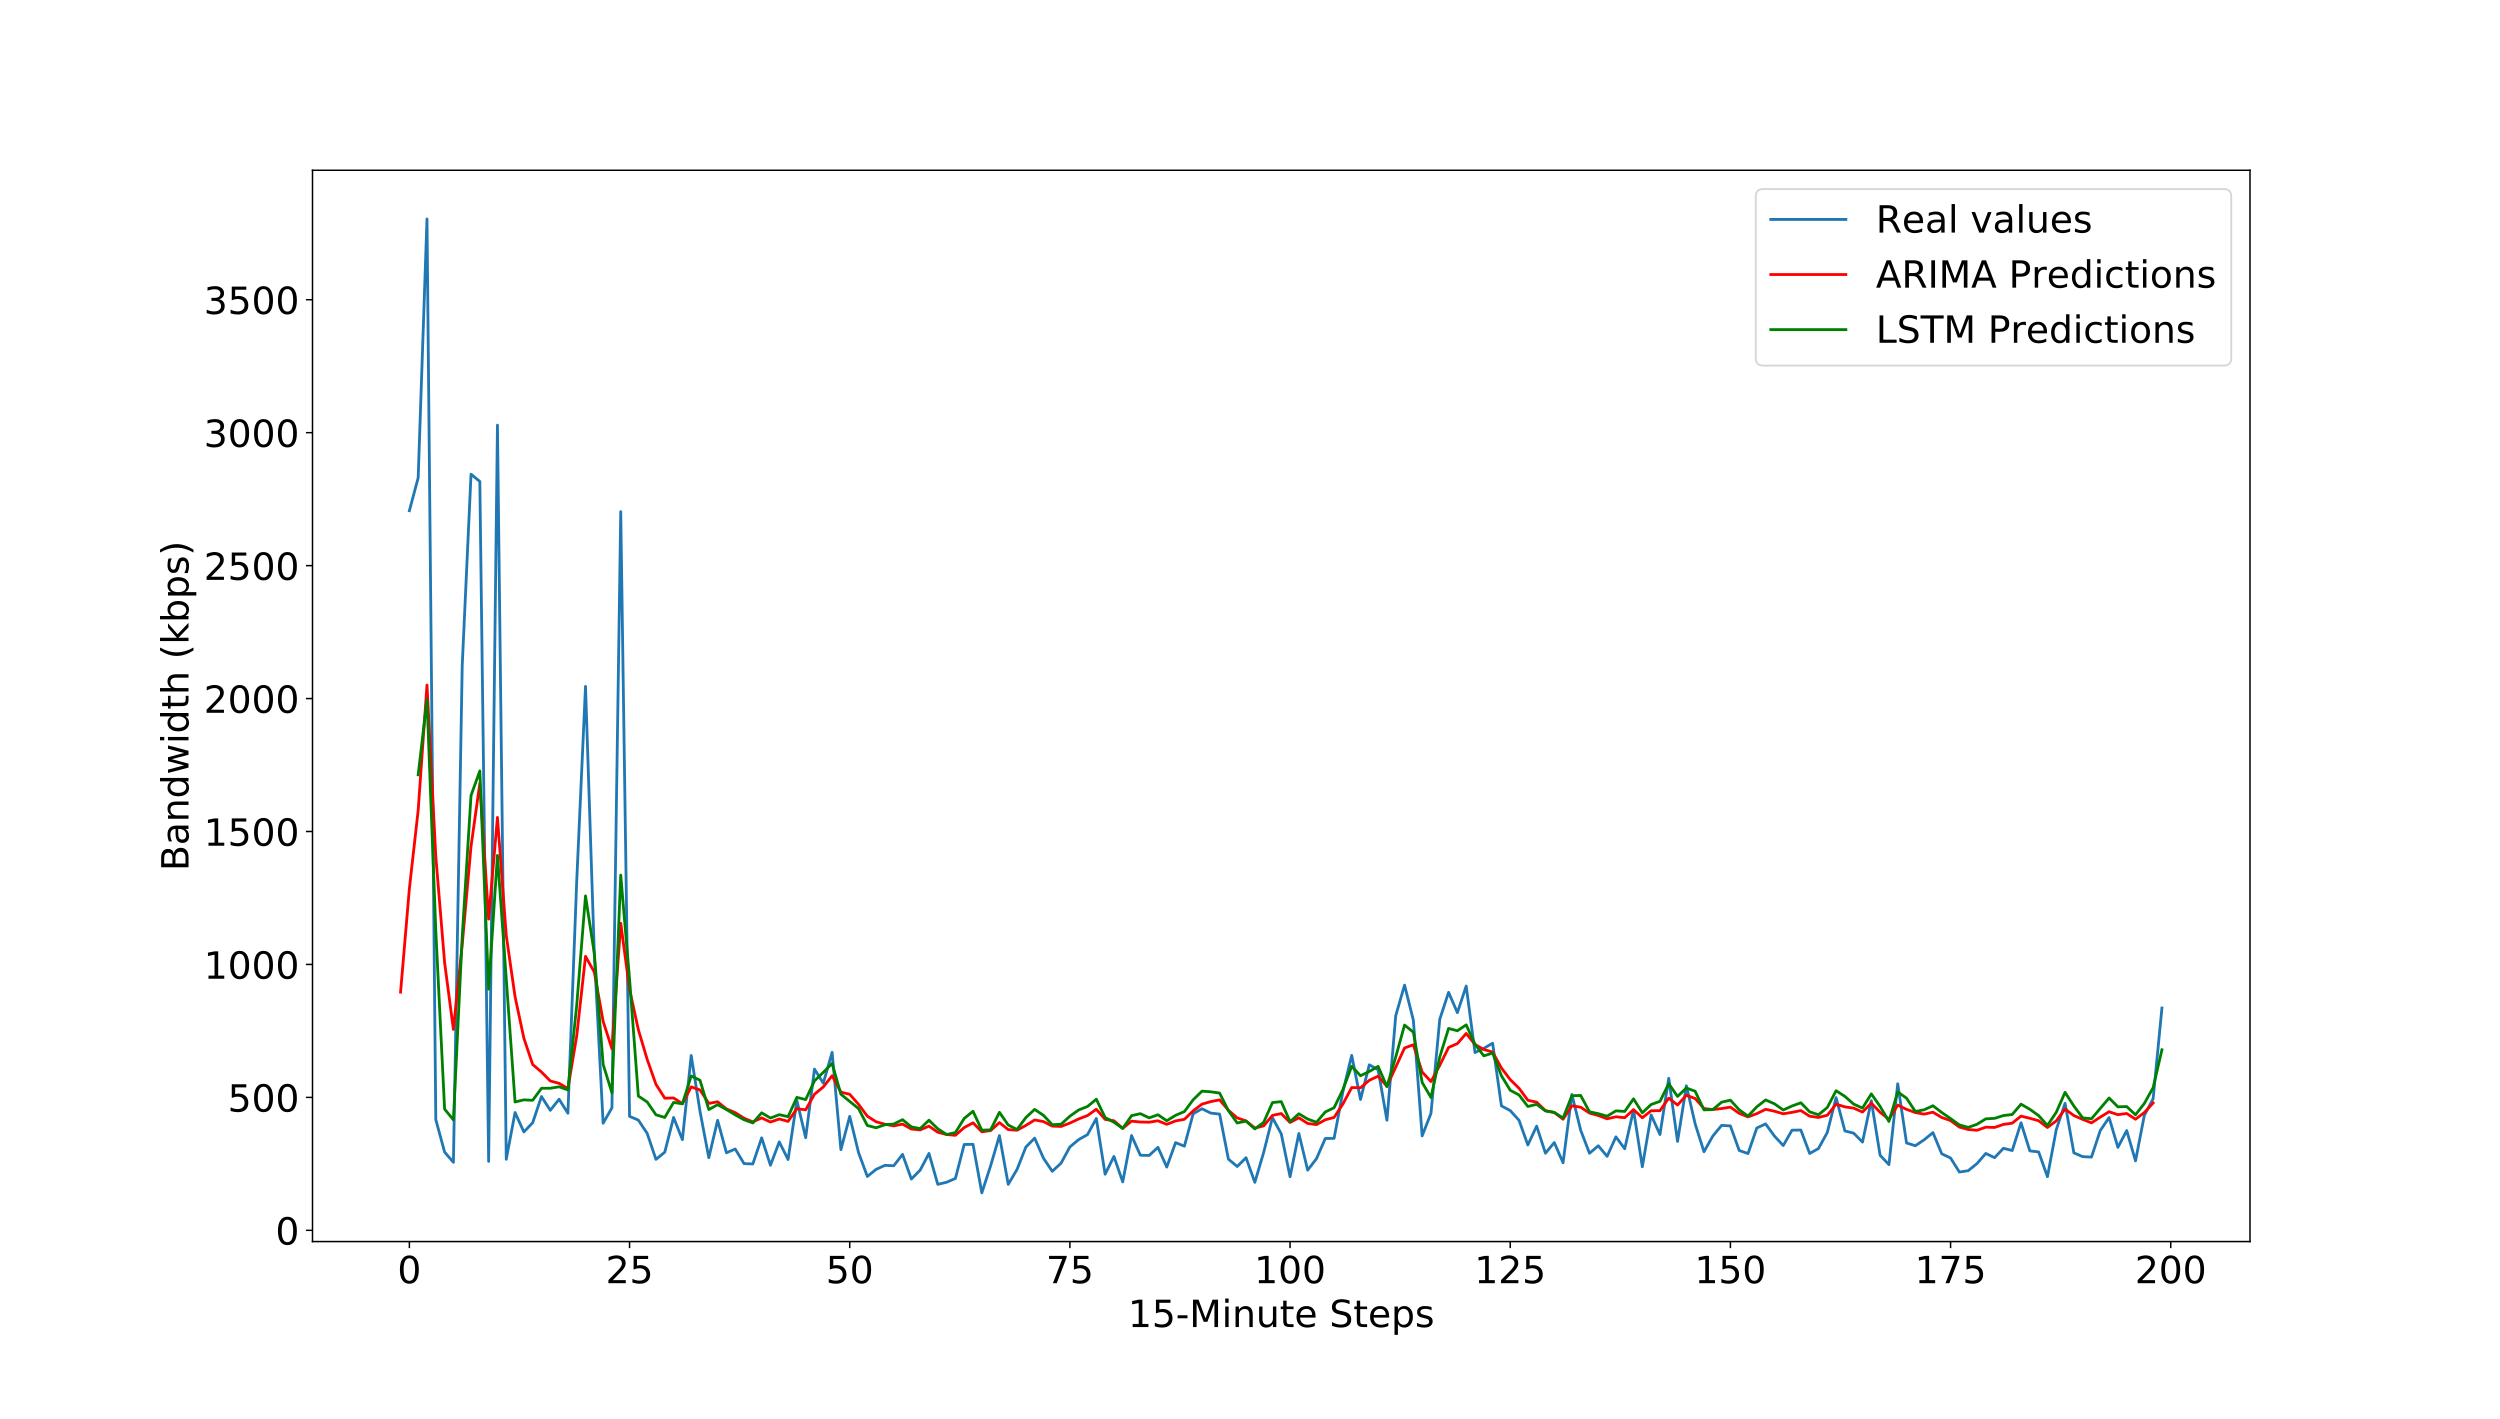 <?xml version="1.0" encoding="utf-8" standalone="no"?>
<!DOCTYPE svg PUBLIC "-//W3C//DTD SVG 1.1//EN"
  "http://www.w3.org/Graphics/SVG/1.1/DTD/svg11.dtd">
<!-- Created with matplotlib (http://matplotlib.org/) -->
<svg height="756pt" version="1.1" viewBox="0 0 1332 756" width="1332pt" xmlns="http://www.w3.org/2000/svg" xmlns:xlink="http://www.w3.org/1999/xlink">
 <defs>
  <style type="text/css">
*{stroke-linecap:butt;stroke-linejoin:round;}
  </style>
 </defs>
 <g id="figure_1">
  <g id="patch_1">
   <path d="M 0 756 
L 1332 756 
L 1332 0 
L 0 0 
z
" style="fill:#ffffff;"/>
  </g>
  <g id="axes_1">
   <g id="patch_2">
    <path d="M 166.5 661.5 
L 1198.8 661.5 
L 1198.8 90.72 
L 166.5 90.72 
z
" style="fill:#ffffff;"/>
   </g>
   <g id="matplotlib.axis_1">
    <g id="xtick_1">
     <g id="line2d_1">
      <defs>
       <path d="M 0 0 
L 0 3.5 
" id="ma8ee6fcbf8" style="stroke:#000000;stroke-width:0.8;"/>
      </defs>
      <g>
       <use style="stroke:#000000;stroke-width:0.8;" x="218.115" xlink:href="#ma8ee6fcbf8" y="661.5"/>
      </g>
     </g>
     <g id="text_1">
      <!-- 0 -->
      <defs>
       <path d="M 31.781 66.406 
Q 24.172 66.406 20.328 58.906 
Q 16.5 51.422 16.5 36.375 
Q 16.5 21.391 20.328 13.891 
Q 24.172 6.391 31.781 6.391 
Q 39.453 6.391 43.281 13.891 
Q 47.125 21.391 47.125 36.375 
Q 47.125 51.422 43.281 58.906 
Q 39.453 66.406 31.781 66.406 
z
M 31.781 74.219 
Q 44.047 74.219 50.516 64.516 
Q 56.984 54.828 56.984 36.375 
Q 56.984 17.969 50.516 8.266 
Q 44.047 -1.422 31.781 -1.422 
Q 19.531 -1.422 13.062 8.266 
Q 6.594 17.969 6.594 36.375 
Q 6.594 54.828 13.062 64.516 
Q 19.531 74.219 31.781 74.219 
z
" id="DejaVuSans-30"/>
      </defs>
      <g transform="translate(211.752 683.697)scale(0.2 -0.2)">
       <use xlink:href="#DejaVuSans-30"/>
      </g>
     </g>
    </g>
    <g id="xtick_2">
     <g id="line2d_2">
      <g>
       <use style="stroke:#000000;stroke-width:0.8;" x="335.422" xlink:href="#ma8ee6fcbf8" y="661.5"/>
      </g>
     </g>
     <g id="text_2">
      <!-- 25 -->
      <defs>
       <path d="M 19.188 8.297 
L 53.609 8.297 
L 53.609 0 
L 7.328 0 
L 7.328 8.297 
Q 12.938 14.109 22.625 23.891 
Q 32.328 33.688 34.812 36.531 
Q 39.547 41.844 41.422 45.531 
Q 43.312 49.219 43.312 52.781 
Q 43.312 58.594 39.234 62.25 
Q 35.156 65.922 28.609 65.922 
Q 23.969 65.922 18.812 64.312 
Q 13.672 62.703 7.812 59.422 
L 7.812 69.391 
Q 13.766 71.781 18.938 73 
Q 24.125 74.219 28.422 74.219 
Q 39.75 74.219 46.484 68.547 
Q 53.219 62.891 53.219 53.422 
Q 53.219 48.922 51.531 44.891 
Q 49.859 40.875 45.406 35.406 
Q 44.188 33.984 37.641 27.219 
Q 31.109 20.453 19.188 8.297 
z
" id="DejaVuSans-32"/>
       <path d="M 10.797 72.906 
L 49.516 72.906 
L 49.516 64.594 
L 19.828 64.594 
L 19.828 46.734 
Q 21.969 47.469 24.109 47.828 
Q 26.266 48.188 28.422 48.188 
Q 40.625 48.188 47.75 41.5 
Q 54.891 34.812 54.891 23.391 
Q 54.891 11.625 47.562 5.094 
Q 40.234 -1.422 26.906 -1.422 
Q 22.312 -1.422 17.547 -0.641 
Q 12.797 0.141 7.719 1.703 
L 7.719 11.625 
Q 12.109 9.234 16.797 8.062 
Q 21.484 6.891 26.703 6.891 
Q 35.156 6.891 40.078 11.328 
Q 45.016 15.766 45.016 23.391 
Q 45.016 31 40.078 35.438 
Q 35.156 39.891 26.703 39.891 
Q 22.75 39.891 18.812 39.016 
Q 14.891 38.141 10.797 36.281 
z
" id="DejaVuSans-35"/>
      </defs>
      <g transform="translate(322.697 683.697)scale(0.2 -0.2)">
       <use xlink:href="#DejaVuSans-32"/>
       <use x="63.623" xlink:href="#DejaVuSans-35"/>
      </g>
     </g>
    </g>
    <g id="xtick_3">
     <g id="line2d_3">
      <g>
       <use style="stroke:#000000;stroke-width:0.8;" x="452.729" xlink:href="#ma8ee6fcbf8" y="661.5"/>
      </g>
     </g>
     <g id="text_3">
      <!-- 50 -->
      <g transform="translate(440.004 683.697)scale(0.2 -0.2)">
       <use xlink:href="#DejaVuSans-35"/>
       <use x="63.623" xlink:href="#DejaVuSans-30"/>
      </g>
     </g>
    </g>
    <g id="xtick_4">
     <g id="line2d_4">
      <g>
       <use style="stroke:#000000;stroke-width:0.8;" x="570.035" xlink:href="#ma8ee6fcbf8" y="661.5"/>
      </g>
     </g>
     <g id="text_4">
      <!-- 75 -->
      <defs>
       <path d="M 8.203 72.906 
L 55.078 72.906 
L 55.078 68.703 
L 28.609 0 
L 18.312 0 
L 43.219 64.594 
L 8.203 64.594 
z
" id="DejaVuSans-37"/>
      </defs>
      <g transform="translate(557.31 683.697)scale(0.2 -0.2)">
       <use xlink:href="#DejaVuSans-37"/>
       <use x="63.623" xlink:href="#DejaVuSans-35"/>
      </g>
     </g>
    </g>
    <g id="xtick_5">
     <g id="line2d_5">
      <g>
       <use style="stroke:#000000;stroke-width:0.8;" x="687.342" xlink:href="#ma8ee6fcbf8" y="661.5"/>
      </g>
     </g>
     <g id="text_5">
      <!-- 100 -->
      <defs>
       <path d="M 12.406 8.297 
L 28.516 8.297 
L 28.516 63.922 
L 10.984 60.406 
L 10.984 69.391 
L 28.422 72.906 
L 38.281 72.906 
L 38.281 8.297 
L 54.391 8.297 
L 54.391 0 
L 12.406 0 
z
" id="DejaVuSans-31"/>
      </defs>
      <g transform="translate(668.255 683.697)scale(0.2 -0.2)">
       <use xlink:href="#DejaVuSans-31"/>
       <use x="63.623" xlink:href="#DejaVuSans-30"/>
       <use x="127.246" xlink:href="#DejaVuSans-30"/>
      </g>
     </g>
    </g>
    <g id="xtick_6">
     <g id="line2d_6">
      <g>
       <use style="stroke:#000000;stroke-width:0.8;" x="804.649" xlink:href="#ma8ee6fcbf8" y="661.5"/>
      </g>
     </g>
     <g id="text_6">
      <!-- 125 -->
      <g transform="translate(785.562 683.697)scale(0.2 -0.2)">
       <use xlink:href="#DejaVuSans-31"/>
       <use x="63.623" xlink:href="#DejaVuSans-32"/>
       <use x="127.246" xlink:href="#DejaVuSans-35"/>
      </g>
     </g>
    </g>
    <g id="xtick_7">
     <g id="line2d_7">
      <g>
       <use style="stroke:#000000;stroke-width:0.8;" x="921.956" xlink:href="#ma8ee6fcbf8" y="661.5"/>
      </g>
     </g>
     <g id="text_7">
      <!-- 150 -->
      <g transform="translate(902.868 683.697)scale(0.2 -0.2)">
       <use xlink:href="#DejaVuSans-31"/>
       <use x="63.623" xlink:href="#DejaVuSans-35"/>
       <use x="127.246" xlink:href="#DejaVuSans-30"/>
      </g>
     </g>
    </g>
    <g id="xtick_8">
     <g id="line2d_8">
      <g>
       <use style="stroke:#000000;stroke-width:0.8;" x="1039.263" xlink:href="#ma8ee6fcbf8" y="661.5"/>
      </g>
     </g>
     <g id="text_8">
      <!-- 175 -->
      <g transform="translate(1020.175 683.697)scale(0.2 -0.2)">
       <use xlink:href="#DejaVuSans-31"/>
       <use x="63.623" xlink:href="#DejaVuSans-37"/>
       <use x="127.246" xlink:href="#DejaVuSans-35"/>
      </g>
     </g>
    </g>
    <g id="xtick_9">
     <g id="line2d_9">
      <g>
       <use style="stroke:#000000;stroke-width:0.8;" x="1156.57" xlink:href="#ma8ee6fcbf8" y="661.5"/>
      </g>
     </g>
     <g id="text_9">
      <!-- 200 -->
      <g transform="translate(1137.482 683.697)scale(0.2 -0.2)">
       <use xlink:href="#DejaVuSans-32"/>
       <use x="63.623" xlink:href="#DejaVuSans-30"/>
       <use x="127.246" xlink:href="#DejaVuSans-30"/>
      </g>
     </g>
    </g>
    <g id="text_10">
     <!-- 15-Minute Steps -->
     <defs>
      <path d="M 4.891 31.391 
L 31.203 31.391 
L 31.203 23.391 
L 4.891 23.391 
z
" id="DejaVuSans-2d"/>
      <path d="M 9.812 72.906 
L 24.516 72.906 
L 43.109 23.297 
L 61.812 72.906 
L 76.516 72.906 
L 76.516 0 
L 66.891 0 
L 66.891 64.016 
L 48.094 14.016 
L 38.188 14.016 
L 19.391 64.016 
L 19.391 0 
L 9.812 0 
z
" id="DejaVuSans-4d"/>
      <path d="M 9.422 54.688 
L 18.406 54.688 
L 18.406 0 
L 9.422 0 
z
M 9.422 75.984 
L 18.406 75.984 
L 18.406 64.594 
L 9.422 64.594 
z
" id="DejaVuSans-69"/>
      <path d="M 54.891 33.016 
L 54.891 0 
L 45.906 0 
L 45.906 32.719 
Q 45.906 40.484 42.875 44.328 
Q 39.844 48.188 33.797 48.188 
Q 26.516 48.188 22.312 43.547 
Q 18.109 38.922 18.109 30.906 
L 18.109 0 
L 9.078 0 
L 9.078 54.688 
L 18.109 54.688 
L 18.109 46.188 
Q 21.344 51.125 25.703 53.562 
Q 30.078 56 35.797 56 
Q 45.219 56 50.047 50.172 
Q 54.891 44.344 54.891 33.016 
z
" id="DejaVuSans-6e"/>
      <path d="M 8.5 21.578 
L 8.5 54.688 
L 17.484 54.688 
L 17.484 21.922 
Q 17.484 14.156 20.5 10.266 
Q 23.531 6.391 29.594 6.391 
Q 36.859 6.391 41.078 11.031 
Q 45.312 15.672 45.312 23.688 
L 45.312 54.688 
L 54.297 54.688 
L 54.297 0 
L 45.312 0 
L 45.312 8.406 
Q 42.047 3.422 37.719 1 
Q 33.406 -1.422 27.688 -1.422 
Q 18.266 -1.422 13.375 4.438 
Q 8.5 10.297 8.5 21.578 
z
M 31.109 56 
z
" id="DejaVuSans-75"/>
      <path d="M 18.312 70.219 
L 18.312 54.688 
L 36.812 54.688 
L 36.812 47.703 
L 18.312 47.703 
L 18.312 18.016 
Q 18.312 11.328 20.141 9.422 
Q 21.969 7.516 27.594 7.516 
L 36.812 7.516 
L 36.812 0 
L 27.594 0 
Q 17.188 0 13.234 3.875 
Q 9.281 7.766 9.281 18.016 
L 9.281 47.703 
L 2.688 47.703 
L 2.688 54.688 
L 9.281 54.688 
L 9.281 70.219 
z
" id="DejaVuSans-74"/>
      <path d="M 56.203 29.594 
L 56.203 25.203 
L 14.891 25.203 
Q 15.484 15.922 20.484 11.062 
Q 25.484 6.203 34.422 6.203 
Q 39.594 6.203 44.453 7.469 
Q 49.312 8.734 54.109 11.281 
L 54.109 2.781 
Q 49.266 0.734 44.188 -0.344 
Q 39.109 -1.422 33.891 -1.422 
Q 20.797 -1.422 13.156 6.188 
Q 5.516 13.812 5.516 26.812 
Q 5.516 40.234 12.766 48.109 
Q 20.016 56 32.328 56 
Q 43.359 56 49.781 48.891 
Q 56.203 41.797 56.203 29.594 
z
M 47.219 32.234 
Q 47.125 39.594 43.094 43.984 
Q 39.062 48.391 32.422 48.391 
Q 24.906 48.391 20.391 44.141 
Q 15.875 39.891 15.188 32.172 
z
" id="DejaVuSans-65"/>
      <path id="DejaVuSans-20"/>
      <path d="M 53.516 70.516 
L 53.516 60.891 
Q 47.906 63.578 42.922 64.891 
Q 37.938 66.219 33.297 66.219 
Q 25.25 66.219 20.875 63.094 
Q 16.5 59.969 16.5 54.203 
Q 16.5 49.359 19.406 46.891 
Q 22.312 44.438 30.422 42.922 
L 36.375 41.703 
Q 47.406 39.594 52.656 34.297 
Q 57.906 29 57.906 20.125 
Q 57.906 9.516 50.797 4.047 
Q 43.703 -1.422 29.984 -1.422 
Q 24.812 -1.422 18.969 -0.25 
Q 13.141 0.922 6.891 3.219 
L 6.891 13.375 
Q 12.891 10.016 18.656 8.297 
Q 24.422 6.594 29.984 6.594 
Q 38.422 6.594 43.016 9.906 
Q 47.609 13.234 47.609 19.391 
Q 47.609 24.75 44.312 27.781 
Q 41.016 30.812 33.5 32.328 
L 27.484 33.5 
Q 16.453 35.688 11.516 40.375 
Q 6.594 45.062 6.594 53.422 
Q 6.594 63.094 13.406 68.656 
Q 20.219 74.219 32.172 74.219 
Q 37.312 74.219 42.625 73.281 
Q 47.953 72.359 53.516 70.516 
z
" id="DejaVuSans-53"/>
      <path d="M 18.109 8.203 
L 18.109 -20.797 
L 9.078 -20.797 
L 9.078 54.688 
L 18.109 54.688 
L 18.109 46.391 
Q 20.953 51.266 25.266 53.625 
Q 29.594 56 35.594 56 
Q 45.562 56 51.781 48.094 
Q 58.016 40.188 58.016 27.297 
Q 58.016 14.406 51.781 6.484 
Q 45.562 -1.422 35.594 -1.422 
Q 29.594 -1.422 25.266 0.953 
Q 20.953 3.328 18.109 8.203 
z
M 48.688 27.297 
Q 48.688 37.203 44.609 42.844 
Q 40.531 48.484 33.406 48.484 
Q 26.266 48.484 22.188 42.844 
Q 18.109 37.203 18.109 27.297 
Q 18.109 17.391 22.188 11.75 
Q 26.266 6.109 33.406 6.109 
Q 40.531 6.109 44.609 11.75 
Q 48.688 17.391 48.688 27.297 
z
" id="DejaVuSans-70"/>
      <path d="M 44.281 53.078 
L 44.281 44.578 
Q 40.484 46.531 36.375 47.5 
Q 32.281 48.484 27.875 48.484 
Q 21.188 48.484 17.844 46.438 
Q 14.5 44.391 14.5 40.281 
Q 14.5 37.156 16.891 35.375 
Q 19.281 33.594 26.516 31.984 
L 29.594 31.297 
Q 39.156 29.25 43.188 25.516 
Q 47.219 21.781 47.219 15.094 
Q 47.219 7.469 41.188 3.016 
Q 35.156 -1.422 24.609 -1.422 
Q 20.219 -1.422 15.453 -0.562 
Q 10.688 0.297 5.422 2 
L 5.422 11.281 
Q 10.406 8.688 15.234 7.391 
Q 20.062 6.109 24.812 6.109 
Q 31.156 6.109 34.562 8.281 
Q 37.984 10.453 37.984 14.406 
Q 37.984 18.062 35.516 20.016 
Q 33.062 21.969 24.703 23.781 
L 21.578 24.516 
Q 13.234 26.266 9.516 29.906 
Q 5.812 33.547 5.812 39.891 
Q 5.812 47.609 11.281 51.797 
Q 16.75 56 26.812 56 
Q 31.781 56 36.172 55.266 
Q 40.578 54.547 44.281 53.078 
z
" id="DejaVuSans-73"/>
     </defs>
     <g transform="translate(601.005 707.053)scale(0.2 -0.2)">
      <use xlink:href="#DejaVuSans-31"/>
      <use x="63.623" xlink:href="#DejaVuSans-35"/>
      <use x="127.246" xlink:href="#DejaVuSans-2d"/>
      <use x="163.33" xlink:href="#DejaVuSans-4d"/>
      <use x="249.609" xlink:href="#DejaVuSans-69"/>
      <use x="277.393" xlink:href="#DejaVuSans-6e"/>
      <use x="340.771" xlink:href="#DejaVuSans-75"/>
      <use x="404.15" xlink:href="#DejaVuSans-74"/>
      <use x="443.359" xlink:href="#DejaVuSans-65"/>
      <use x="504.883" xlink:href="#DejaVuSans-20"/>
      <use x="536.67" xlink:href="#DejaVuSans-53"/>
      <use x="600.146" xlink:href="#DejaVuSans-74"/>
      <use x="639.355" xlink:href="#DejaVuSans-65"/>
      <use x="700.879" xlink:href="#DejaVuSans-70"/>
      <use x="764.355" xlink:href="#DejaVuSans-73"/>
     </g>
    </g>
   </g>
   <g id="matplotlib.axis_2">
    <g id="ytick_1">
     <g id="line2d_10">
      <defs>
       <path d="M 0 0 
L -3.5 0 
" id="mf10f8d18b1" style="stroke:#000000;stroke-width:0.8;"/>
      </defs>
      <g>
       <use style="stroke:#000000;stroke-width:0.8;" x="166.5" xlink:href="#mf10f8d18b1" y="655.521"/>
      </g>
     </g>
     <g id="text_11">
      <!-- 0 -->
      <g transform="translate(146.775 663.119)scale(0.2 -0.2)">
       <use xlink:href="#DejaVuSans-30"/>
      </g>
     </g>
    </g>
    <g id="ytick_2">
     <g id="line2d_11">
      <g>
       <use style="stroke:#000000;stroke-width:0.8;" x="166.5" xlink:href="#mf10f8d18b1" y="584.688"/>
      </g>
     </g>
     <g id="text_12">
      <!-- 500 -->
      <g transform="translate(121.325 592.287)scale(0.2 -0.2)">
       <use xlink:href="#DejaVuSans-35"/>
       <use x="63.623" xlink:href="#DejaVuSans-30"/>
       <use x="127.246" xlink:href="#DejaVuSans-30"/>
      </g>
     </g>
    </g>
    <g id="ytick_3">
     <g id="line2d_12">
      <g>
       <use style="stroke:#000000;stroke-width:0.8;" x="166.5" xlink:href="#mf10f8d18b1" y="513.856"/>
      </g>
     </g>
     <g id="text_13">
      <!-- 1000 -->
      <g transform="translate(108.6 521.455)scale(0.2 -0.2)">
       <use xlink:href="#DejaVuSans-31"/>
       <use x="63.623" xlink:href="#DejaVuSans-30"/>
       <use x="127.246" xlink:href="#DejaVuSans-30"/>
       <use x="190.869" xlink:href="#DejaVuSans-30"/>
      </g>
     </g>
    </g>
    <g id="ytick_4">
     <g id="line2d_13">
      <g>
       <use style="stroke:#000000;stroke-width:0.8;" x="166.5" xlink:href="#mf10f8d18b1" y="443.024"/>
      </g>
     </g>
     <g id="text_14">
      <!-- 1500 -->
      <g transform="translate(108.6 450.623)scale(0.2 -0.2)">
       <use xlink:href="#DejaVuSans-31"/>
       <use x="63.623" xlink:href="#DejaVuSans-35"/>
       <use x="127.246" xlink:href="#DejaVuSans-30"/>
       <use x="190.869" xlink:href="#DejaVuSans-30"/>
      </g>
     </g>
    </g>
    <g id="ytick_5">
     <g id="line2d_14">
      <g>
       <use style="stroke:#000000;stroke-width:0.8;" x="166.5" xlink:href="#mf10f8d18b1" y="372.192"/>
      </g>
     </g>
     <g id="text_15">
      <!-- 2000 -->
      <g transform="translate(108.6 379.79)scale(0.2 -0.2)">
       <use xlink:href="#DejaVuSans-32"/>
       <use x="63.623" xlink:href="#DejaVuSans-30"/>
       <use x="127.246" xlink:href="#DejaVuSans-30"/>
       <use x="190.869" xlink:href="#DejaVuSans-30"/>
      </g>
     </g>
    </g>
    <g id="ytick_6">
     <g id="line2d_15">
      <g>
       <use style="stroke:#000000;stroke-width:0.8;" x="166.5" xlink:href="#mf10f8d18b1" y="301.36"/>
      </g>
     </g>
     <g id="text_16">
      <!-- 2500 -->
      <g transform="translate(108.6 308.958)scale(0.2 -0.2)">
       <use xlink:href="#DejaVuSans-32"/>
       <use x="63.623" xlink:href="#DejaVuSans-35"/>
       <use x="127.246" xlink:href="#DejaVuSans-30"/>
       <use x="190.869" xlink:href="#DejaVuSans-30"/>
      </g>
     </g>
    </g>
    <g id="ytick_7">
     <g id="line2d_16">
      <g>
       <use style="stroke:#000000;stroke-width:0.8;" x="166.5" xlink:href="#mf10f8d18b1" y="230.527"/>
      </g>
     </g>
     <g id="text_17">
      <!-- 3000 -->
      <defs>
       <path d="M 40.578 39.312 
Q 47.656 37.797 51.625 33 
Q 55.609 28.219 55.609 21.188 
Q 55.609 10.406 48.188 4.484 
Q 40.766 -1.422 27.094 -1.422 
Q 22.516 -1.422 17.656 -0.516 
Q 12.797 0.391 7.625 2.203 
L 7.625 11.719 
Q 11.719 9.328 16.594 8.109 
Q 21.484 6.891 26.812 6.891 
Q 36.078 6.891 40.938 10.547 
Q 45.797 14.203 45.797 21.188 
Q 45.797 27.641 41.281 31.266 
Q 36.766 34.906 28.719 34.906 
L 20.219 34.906 
L 20.219 43.016 
L 29.109 43.016 
Q 36.375 43.016 40.234 45.922 
Q 44.094 48.828 44.094 54.297 
Q 44.094 59.906 40.109 62.906 
Q 36.141 65.922 28.719 65.922 
Q 24.656 65.922 20.016 65.031 
Q 15.375 64.156 9.812 62.312 
L 9.812 71.094 
Q 15.438 72.656 20.344 73.438 
Q 25.25 74.219 29.594 74.219 
Q 40.828 74.219 47.359 69.109 
Q 53.906 64.016 53.906 55.328 
Q 53.906 49.266 50.438 45.094 
Q 46.969 40.922 40.578 39.312 
z
" id="DejaVuSans-33"/>
      </defs>
      <g transform="translate(108.6 238.126)scale(0.2 -0.2)">
       <use xlink:href="#DejaVuSans-33"/>
       <use x="63.623" xlink:href="#DejaVuSans-30"/>
       <use x="127.246" xlink:href="#DejaVuSans-30"/>
       <use x="190.869" xlink:href="#DejaVuSans-30"/>
      </g>
     </g>
    </g>
    <g id="ytick_8">
     <g id="line2d_17">
      <g>
       <use style="stroke:#000000;stroke-width:0.8;" x="166.5" xlink:href="#mf10f8d18b1" y="159.695"/>
      </g>
     </g>
     <g id="text_18">
      <!-- 3500 -->
      <g transform="translate(108.6 167.294)scale(0.2 -0.2)">
       <use xlink:href="#DejaVuSans-33"/>
       <use x="63.623" xlink:href="#DejaVuSans-35"/>
       <use x="127.246" xlink:href="#DejaVuSans-30"/>
       <use x="190.869" xlink:href="#DejaVuSans-30"/>
      </g>
     </g>
    </g>
    <g id="text_19">
     <!-- Bandwidth (kbps) -->
     <defs>
      <path d="M 19.672 34.812 
L 19.672 8.109 
L 35.5 8.109 
Q 43.453 8.109 47.281 11.406 
Q 51.125 14.703 51.125 21.484 
Q 51.125 28.328 47.281 31.562 
Q 43.453 34.812 35.5 34.812 
z
M 19.672 64.797 
L 19.672 42.828 
L 34.281 42.828 
Q 41.5 42.828 45.031 45.531 
Q 48.578 48.25 48.578 53.812 
Q 48.578 59.328 45.031 62.062 
Q 41.5 64.797 34.281 64.797 
z
M 9.812 72.906 
L 35.016 72.906 
Q 46.297 72.906 52.391 68.219 
Q 58.5 63.531 58.5 54.891 
Q 58.5 48.188 55.375 44.234 
Q 52.25 40.281 46.188 39.312 
Q 53.469 37.75 57.5 32.781 
Q 61.531 27.828 61.531 20.406 
Q 61.531 10.641 54.891 5.312 
Q 48.25 0 35.984 0 
L 9.812 0 
z
" id="DejaVuSans-42"/>
      <path d="M 34.281 27.484 
Q 23.391 27.484 19.188 25 
Q 14.984 22.516 14.984 16.5 
Q 14.984 11.719 18.141 8.906 
Q 21.297 6.109 26.703 6.109 
Q 34.188 6.109 38.703 11.406 
Q 43.219 16.703 43.219 25.484 
L 43.219 27.484 
z
M 52.203 31.203 
L 52.203 0 
L 43.219 0 
L 43.219 8.297 
Q 40.141 3.328 35.547 0.953 
Q 30.953 -1.422 24.312 -1.422 
Q 15.922 -1.422 10.953 3.297 
Q 6 8.016 6 15.922 
Q 6 25.141 12.172 29.828 
Q 18.359 34.516 30.609 34.516 
L 43.219 34.516 
L 43.219 35.406 
Q 43.219 41.609 39.141 45 
Q 35.062 48.391 27.688 48.391 
Q 23 48.391 18.547 47.266 
Q 14.109 46.141 10.016 43.891 
L 10.016 52.203 
Q 14.938 54.109 19.578 55.047 
Q 24.219 56 28.609 56 
Q 40.484 56 46.344 49.844 
Q 52.203 43.703 52.203 31.203 
z
" id="DejaVuSans-61"/>
      <path d="M 45.406 46.391 
L 45.406 75.984 
L 54.391 75.984 
L 54.391 0 
L 45.406 0 
L 45.406 8.203 
Q 42.578 3.328 38.25 0.953 
Q 33.938 -1.422 27.875 -1.422 
Q 17.969 -1.422 11.734 6.484 
Q 5.516 14.406 5.516 27.297 
Q 5.516 40.188 11.734 48.094 
Q 17.969 56 27.875 56 
Q 33.938 56 38.25 53.625 
Q 42.578 51.266 45.406 46.391 
z
M 14.797 27.297 
Q 14.797 17.391 18.875 11.75 
Q 22.953 6.109 30.078 6.109 
Q 37.203 6.109 41.297 11.75 
Q 45.406 17.391 45.406 27.297 
Q 45.406 37.203 41.297 42.844 
Q 37.203 48.484 30.078 48.484 
Q 22.953 48.484 18.875 42.844 
Q 14.797 37.203 14.797 27.297 
z
" id="DejaVuSans-64"/>
      <path d="M 4.203 54.688 
L 13.188 54.688 
L 24.422 12.016 
L 35.594 54.688 
L 46.188 54.688 
L 57.422 12.016 
L 68.609 54.688 
L 77.594 54.688 
L 63.281 0 
L 52.688 0 
L 40.922 44.828 
L 29.109 0 
L 18.5 0 
z
" id="DejaVuSans-77"/>
      <path d="M 54.891 33.016 
L 54.891 0 
L 45.906 0 
L 45.906 32.719 
Q 45.906 40.484 42.875 44.328 
Q 39.844 48.188 33.797 48.188 
Q 26.516 48.188 22.312 43.547 
Q 18.109 38.922 18.109 30.906 
L 18.109 0 
L 9.078 0 
L 9.078 75.984 
L 18.109 75.984 
L 18.109 46.188 
Q 21.344 51.125 25.703 53.562 
Q 30.078 56 35.797 56 
Q 45.219 56 50.047 50.172 
Q 54.891 44.344 54.891 33.016 
z
" id="DejaVuSans-68"/>
      <path d="M 31 75.875 
Q 24.469 64.656 21.281 53.656 
Q 18.109 42.672 18.109 31.391 
Q 18.109 20.125 21.312 9.062 
Q 24.516 -2 31 -13.188 
L 23.188 -13.188 
Q 15.875 -1.703 12.234 9.375 
Q 8.594 20.453 8.594 31.391 
Q 8.594 42.281 12.203 53.312 
Q 15.828 64.359 23.188 75.875 
z
" id="DejaVuSans-28"/>
      <path d="M 9.078 75.984 
L 18.109 75.984 
L 18.109 31.109 
L 44.922 54.688 
L 56.391 54.688 
L 27.391 29.109 
L 57.625 0 
L 45.906 0 
L 18.109 26.703 
L 18.109 0 
L 9.078 0 
z
" id="DejaVuSans-6b"/>
      <path d="M 48.688 27.297 
Q 48.688 37.203 44.609 42.844 
Q 40.531 48.484 33.406 48.484 
Q 26.266 48.484 22.188 42.844 
Q 18.109 37.203 18.109 27.297 
Q 18.109 17.391 22.188 11.75 
Q 26.266 6.109 33.406 6.109 
Q 40.531 6.109 44.609 11.75 
Q 48.688 17.391 48.688 27.297 
z
M 18.109 46.391 
Q 20.953 51.266 25.266 53.625 
Q 29.594 56 35.594 56 
Q 45.562 56 51.781 48.094 
Q 58.016 40.188 58.016 27.297 
Q 58.016 14.406 51.781 6.484 
Q 45.562 -1.422 35.594 -1.422 
Q 29.594 -1.422 25.266 0.953 
Q 20.953 3.328 18.109 8.203 
L 18.109 0 
L 9.078 0 
L 9.078 75.984 
L 18.109 75.984 
z
" id="DejaVuSans-62"/>
      <path d="M 8.016 75.875 
L 15.828 75.875 
Q 23.141 64.359 26.781 53.312 
Q 30.422 42.281 30.422 31.391 
Q 30.422 20.453 26.781 9.375 
Q 23.141 -1.703 15.828 -13.188 
L 8.016 -13.188 
Q 14.5 -2 17.703 9.062 
Q 20.906 20.125 20.906 31.391 
Q 20.906 42.672 17.703 53.656 
Q 14.5 64.656 8.016 75.875 
z
" id="DejaVuSans-29"/>
     </defs>
     <g transform="translate(100.441 464.026)rotate(-90)scale(0.2 -0.2)">
      <use xlink:href="#DejaVuSans-42"/>
      <use x="68.604" xlink:href="#DejaVuSans-61"/>
      <use x="129.883" xlink:href="#DejaVuSans-6e"/>
      <use x="193.262" xlink:href="#DejaVuSans-64"/>
      <use x="256.738" xlink:href="#DejaVuSans-77"/>
      <use x="338.525" xlink:href="#DejaVuSans-69"/>
      <use x="366.309" xlink:href="#DejaVuSans-64"/>
      <use x="429.785" xlink:href="#DejaVuSans-74"/>
      <use x="468.994" xlink:href="#DejaVuSans-68"/>
      <use x="532.373" xlink:href="#DejaVuSans-20"/>
      <use x="564.16" xlink:href="#DejaVuSans-28"/>
      <use x="603.174" xlink:href="#DejaVuSans-6b"/>
      <use x="661.084" xlink:href="#DejaVuSans-62"/>
      <use x="724.561" xlink:href="#DejaVuSans-70"/>
      <use x="788.037" xlink:href="#DejaVuSans-73"/>
      <use x="840.137" xlink:href="#DejaVuSans-29"/>
     </g>
    </g>
   </g>
   <g id="line2d_18">
    <path clip-path="url(#p19b0987a1b)" d="M 218.115 272.108 
L 222.807 254.545 
L 227.5 116.665 
L 232.192 596.538 
L 236.884 613.815 
L 241.576 619.277 
L 246.269 354.72 
L 250.961 252.672 
L 255.653 256.53 
L 260.345 618.794 
L 265.038 226.522 
L 269.73 617.658 
L 274.422 592.753 
L 279.115 603.109 
L 283.807 598.182 
L 288.499 584.221 
L 293.191 591.582 
L 297.884 585.663 
L 302.576 593.127 
L 307.268 469.662 
L 311.96 365.714 
L 316.653 508.251 
L 321.345 598.444 
L 326.037 590.261 
L 330.73 272.621 
L 335.422 594.795 
L 340.114 596.791 
L 344.806 603.854 
L 349.499 617.716 
L 354.191 613.874 
L 358.883 595.367 
L 363.575 607.216 
L 368.268 562.371 
L 372.96 592.089 
L 377.652 616.827 
L 382.345 596.894 
L 387.037 614.205 
L 391.729 612.198 
L 396.421 619.974 
L 401.114 620.154 
L 405.806 606.244 
L 410.498 620.855 
L 415.19 608.405 
L 419.883 617.796 
L 424.575 586.354 
L 429.267 606.152 
L 433.96 569.633 
L 438.652 577.125 
L 443.344 560.671 
L 448.036 612.532 
L 452.729 594.779 
L 457.421 614.074 
L 462.113 626.813 
L 466.805 623.025 
L 471.498 620.894 
L 476.19 621.117 
L 480.882 615.056 
L 485.575 628.198 
L 490.267 623.433 
L 494.959 614.544 
L 499.651 631.026 
L 504.344 629.893 
L 509.036 627.885 
L 513.728 609.774 
L 518.42 609.701 
L 523.113 635.555 
L 527.805 621.131 
L 532.497 605.042 
L 537.19 631.023 
L 541.882 623.068 
L 546.574 611.155 
L 551.266 606.397 
L 555.959 617.089 
L 560.651 624.075 
L 565.343 619.728 
L 570.035 611.083 
L 574.728 607.177 
L 579.42 604.529 
L 584.112 595.933 
L 588.805 625.639 
L 593.497 616.144 
L 598.189 629.715 
L 602.881 605.016 
L 607.574 615.507 
L 612.266 615.625 
L 616.958 611.316 
L 621.65 621.817 
L 626.343 608.788 
L 631.035 610.691 
L 635.727 593.404 
L 640.42 590.742 
L 645.112 593.065 
L 649.804 593.575 
L 654.496 617.582 
L 659.189 621.507 
L 663.881 616.826 
L 668.573 629.946 
L 673.265 614.063 
L 677.958 595.485 
L 682.65 604.103 
L 687.342 626.955 
L 692.035 603.916 
L 696.727 623.452 
L 701.419 617.353 
L 706.111 606.592 
L 710.804 606.515 
L 715.496 581.629 
L 720.188 562.308 
L 724.88 585.79 
L 729.573 567.322 
L 734.265 569.981 
L 738.957 596.859 
L 743.65 541.149 
L 748.342 524.87 
L 753.034 543.558 
L 757.726 605.2 
L 762.419 593.193 
L 767.111 543.05 
L 771.803 528.718 
L 776.495 539.546 
L 781.188 525.363 
L 785.88 560.801 
L 790.572 558.562 
L 795.265 555.827 
L 799.957 589.204 
L 804.649 591.723 
L 809.341 596.907 
L 814.034 610.052 
L 818.726 599.991 
L 823.418 614.441 
L 828.11 608.751 
L 832.803 619.529 
L 837.495 583.131 
L 842.187 602.194 
L 846.88 614.462 
L 851.572 610.471 
L 856.264 616.088 
L 860.956 605.729 
L 865.649 612.049 
L 870.341 591.376 
L 875.033 621.66 
L 879.725 594.062 
L 884.418 604.467 
L 889.11 574.516 
L 893.802 608.141 
L 898.495 578.504 
L 903.187 598.828 
L 907.879 613.645 
L 912.571 605.324 
L 917.264 599.609 
L 921.956 599.88 
L 926.648 612.971 
L 931.34 614.609 
L 936.033 600.996 
L 940.725 598.817 
L 945.417 605.295 
L 950.11 610.351 
L 954.802 602.14 
L 959.494 602.102 
L 964.186 614.558 
L 968.879 611.941 
L 973.571 603.398 
L 978.263 584.838 
L 982.955 602.558 
L 987.648 603.765 
L 992.34 608.512 
L 997.032 586.443 
L 1001.725 615.551 
L 1006.417 620.499 
L 1011.109 577.447 
L 1015.801 608.964 
L 1020.494 610.454 
L 1025.186 607.272 
L 1029.878 603.464 
L 1034.57 614.762 
L 1039.263 616.984 
L 1043.955 624.459 
L 1048.647 623.751 
L 1053.34 619.957 
L 1058.032 614.56 
L 1062.724 616.798 
L 1067.416 611.809 
L 1072.109 613.009 
L 1076.801 598.201 
L 1081.493 613.19 
L 1086.185 613.748 
L 1090.878 626.949 
L 1095.57 601.925 
L 1100.262 587.868 
L 1104.955 614.245 
L 1109.647 616.261 
L 1114.339 616.489 
L 1119.031 602.343 
L 1123.724 595.445 
L 1128.416 611.305 
L 1133.108 602.385 
L 1137.8 618.515 
L 1142.493 594.307 
L 1147.185 585.41 
L 1151.877 537.06 
L 1151.877 537.06 
" style="fill:none;stroke:#1f77b4;stroke-linecap:square;stroke-width:1.5;"/>
   </g>
   <g id="line2d_19">
    <path clip-path="url(#p19b0987a1b)" d="M 213.423 528.588 
L 218.115 473.449 
L 222.807 431.697 
L 227.5 365.01 
L 232.192 456.368 
L 236.884 512.849 
L 241.576 548.488 
L 246.269 503.276 
L 250.961 450.936 
L 255.653 417.375 
L 260.345 489.684 
L 265.038 435.523 
L 269.73 498.38 
L 274.422 531.057 
L 279.115 553.137 
L 283.807 567.169 
L 288.499 571.175 
L 293.191 575.935 
L 297.884 577.203 
L 302.576 579.987 
L 307.268 551.996 
L 311.96 509.552 
L 316.653 517.944 
L 321.345 544.161 
L 326.037 558.803 
L 330.73 491.912 
L 335.422 527.093 
L 340.114 548.646 
L 344.806 564.414 
L 349.499 577.737 
L 354.191 585.1 
L 358.883 585.002 
L 363.575 588.045 
L 368.268 579.089 
L 372.96 580.739 
L 377.652 587.892 
L 382.345 587.026 
L 387.037 590.84 
L 391.729 592.821 
L 396.421 595.783 
L 401.114 597.735 
L 405.806 595.632 
L 410.498 597.811 
L 415.19 596.202 
L 419.883 597.464 
L 424.575 590.719 
L 429.267 591.323 
L 433.96 582.999 
L 438.652 579.139 
L 443.344 573.166 
L 448.036 581.905 
L 452.729 583.047 
L 457.421 588.369 
L 462.113 594.707 
L 466.805 597.687 
L 471.498 599.003 
L 476.19 599.867 
L 480.882 598.931 
L 485.575 601.554 
L 490.267 601.997 
L 494.959 600.012 
L 499.651 603.239 
L 504.344 604.463 
L 509.036 604.894 
L 513.728 600.767 
L 518.42 598.242 
L 523.113 602.993 
L 527.805 602.377 
L 532.497 598.112 
L 537.19 601.865 
L 541.882 602.185 
L 546.574 599.634 
L 551.266 596.718 
L 555.959 597.57 
L 560.651 600 
L 565.343 600.179 
L 570.035 598.368 
L 574.728 596.174 
L 579.42 594.361 
L 584.112 591.026 
L 588.805 596.407 
L 593.497 597.137 
L 598.189 601.164 
L 602.881 597.347 
L 607.574 597.809 
L 612.266 597.907 
L 616.958 597.16 
L 621.65 599.044 
L 626.343 597.23 
L 631.035 596.381 
L 635.727 591.868 
L 640.42 588.293 
L 645.112 586.923 
L 649.804 586.011 
L 654.496 591.572 
L 659.189 595.62 
L 663.881 597.219 
L 668.573 601.036 
L 673.265 599.873 
L 677.958 594.28 
L 682.65 593.303 
L 687.342 598.06 
L 692.035 595.557 
L 696.727 598.572 
L 701.419 599.19 
L 706.111 596.626 
L 710.804 595.356 
L 715.496 588.205 
L 720.188 579.448 
L 724.88 579.552 
L 729.573 575.581 
L 734.265 573.377 
L 738.957 578.745 
L 748.342 558.369 
L 753.034 556.651 
L 757.726 571.18 
L 762.419 576.241 
L 767.111 567.599 
L 771.803 558.085 
L 776.495 556.021 
L 781.188 550.633 
L 785.88 556.509 
L 790.572 559.158 
L 795.265 560.544 
L 799.957 569.016 
L 804.649 575.207 
L 809.341 579.825 
L 814.034 586.223 
L 818.726 587.227 
L 823.418 591.763 
L 828.11 592.728 
L 832.803 596.331 
L 837.495 589.149 
L 842.187 589.924 
L 846.88 593.046 
L 851.572 594.327 
L 856.264 596.097 
L 860.956 595.029 
L 865.649 595.508 
L 870.341 591.206 
L 875.033 595.539 
L 879.725 591.808 
L 884.418 591.749 
L 889.11 585.102 
L 893.802 588.758 
L 898.495 583.542 
L 903.187 585.301 
L 907.879 590.62 
L 912.571 591.178 
L 917.264 590.63 
L 921.956 589.881 
L 926.648 593.185 
L 931.34 595.084 
L 936.033 593.344 
L 940.725 591.033 
L 945.417 592.044 
L 950.11 593.427 
L 954.802 592.663 
L 959.494 591.7 
L 964.186 594.707 
L 968.879 595.385 
L 973.571 594.208 
L 978.263 588.318 
L 982.955 589.734 
L 987.648 590.4 
L 992.34 592.496 
L 997.032 587.732 
L 1001.725 592.643 
L 1006.417 596.314 
L 1011.109 588.782 
L 1015.801 591.07 
L 1020.494 592.764 
L 1025.186 593.62 
L 1029.878 592.576 
L 1034.57 595.406 
L 1039.263 597.045 
L 1043.955 600.507 
L 1048.647 601.798 
L 1053.34 602.211 
L 1058.032 600.558 
L 1062.724 600.697 
L 1067.416 599.089 
L 1072.109 598.428 
L 1076.801 594.654 
L 1081.493 595.823 
L 1086.185 597.128 
L 1090.878 600.719 
L 1095.57 597.209 
L 1100.262 590.894 
L 1104.955 594.361 
L 1109.647 596.405 
L 1114.339 598.272 
L 1119.031 595.2 
L 1123.724 592.334 
L 1128.416 593.901 
L 1133.108 593.264 
L 1137.8 596.317 
L 1142.493 592.781 
L 1147.185 587.663 
L 1147.185 587.663 
" style="fill:none;stroke:#ff0000;stroke-linecap:square;stroke-width:1.5;"/>
   </g>
   <g id="line2d_20">
    <path clip-path="url(#p19b0987a1b)" d="M 222.807 412.816 
L 227.5 372.77 
L 232.192 495.972 
L 236.884 590.928 
L 241.576 596.668 
L 246.269 499.181 
L 250.961 423.845 
L 255.653 410.74 
L 260.345 527.015 
L 265.038 455.755 
L 274.422 587.141 
L 279.115 586.001 
L 283.807 586.236 
L 288.499 579.84 
L 293.191 579.814 
L 297.884 579.046 
L 302.576 580.701 
L 307.268 535.733 
L 311.96 477.346 
L 316.653 508.024 
L 321.345 567.098 
L 326.037 582.218 
L 330.73 466.269 
L 335.422 521.557 
L 340.114 583.985 
L 344.806 587.124 
L 349.499 593.971 
L 354.191 595.376 
L 358.883 587.372 
L 363.575 588.129 
L 368.268 573.293 
L 372.96 575.563 
L 377.652 591.17 
L 382.345 588.577 
L 387.037 591.154 
L 391.729 593.987 
L 396.421 596.6 
L 401.114 598.307 
L 405.806 592.909 
L 410.498 595.694 
L 415.19 593.899 
L 419.883 594.955 
L 424.575 584.689 
L 429.267 585.855 
L 433.96 575.86 
L 438.652 571.338 
L 443.344 566.599 
L 448.036 583.023 
L 457.421 590.663 
L 462.113 599.67 
L 466.805 600.877 
L 471.498 599.241 
L 476.19 598.878 
L 480.882 596.553 
L 485.575 600.42 
L 490.267 601.331 
L 494.959 596.839 
L 499.651 601.42 
L 504.344 604.474 
L 509.036 603.442 
L 513.728 595.907 
L 518.42 592.088 
L 523.113 602.17 
L 527.805 601.984 
L 532.497 592.644 
L 537.19 599.411 
L 541.882 601.786 
L 546.574 595.437 
L 551.266 591.091 
L 555.959 594.259 
L 560.651 599.234 
L 565.343 599.005 
L 570.035 594.708 
L 574.728 591.38 
L 579.42 589.538 
L 584.112 585.66 
L 588.805 595.395 
L 593.497 597.93 
L 598.189 601.245 
L 602.881 594.43 
L 607.574 593.354 
L 612.266 595.597 
L 616.958 593.94 
L 621.65 597.135 
L 626.343 594.249 
L 631.035 592.268 
L 635.727 585.953 
L 640.42 581.369 
L 645.112 581.718 
L 649.804 582.39 
L 654.496 591.773 
L 659.189 598.333 
L 663.881 597.327 
L 668.573 601.48 
L 673.265 598.021 
L 677.958 587.457 
L 682.65 586.95 
L 687.342 597.624 
L 692.035 593.422 
L 696.727 596.218 
L 701.419 597.943 
L 706.111 592.459 
L 710.804 590.187 
L 715.496 580.546 
L 720.188 568.12 
L 724.88 573.154 
L 729.573 570.861 
L 734.265 568.165 
L 738.957 578.929 
L 743.65 563.136 
L 748.342 546.164 
L 753.034 549.929 
L 757.726 576.737 
L 762.419 584.739 
L 767.111 563.128 
L 771.803 547.951 
L 776.495 549.19 
L 781.188 546.038 
L 785.88 556.419 
L 790.572 562.556 
L 795.265 561.085 
L 799.957 573.143 
L 804.649 580.887 
L 809.341 583.398 
L 814.034 589.547 
L 818.726 588.374 
L 823.418 591.891 
L 828.11 592.693 
L 832.803 595.703 
L 837.495 583.798 
L 842.187 583.667 
L 846.88 592.358 
L 851.572 593.367 
L 856.264 594.722 
L 860.956 591.859 
L 865.649 592.158 
L 870.341 585.448 
L 875.033 592.896 
L 879.725 588.479 
L 884.418 586.797 
L 889.11 577.392 
L 893.802 584.182 
L 898.495 579.675 
L 903.187 581.425 
L 907.879 591.339 
L 912.571 591.192 
L 917.264 587.246 
L 921.956 586.17 
L 926.648 591.297 
L 931.34 594.669 
L 936.033 589.71 
L 940.725 586.045 
L 945.417 588.101 
L 950.11 591.407 
L 954.802 589.27 
L 959.494 587.553 
L 964.186 592.376 
L 968.879 593.96 
L 973.571 590.089 
L 978.263 581.144 
L 982.955 584.158 
L 987.648 588.283 
L 992.34 590.375 
L 997.032 582.812 
L 1001.725 589.503 
L 1006.417 597.511 
L 1011.109 581.798 
L 1015.801 585.102 
L 1020.494 592.212 
L 1025.186 591.285 
L 1029.878 589.144 
L 1034.57 592.74 
L 1039.263 595.971 
L 1043.955 599.363 
L 1048.647 600.665 
L 1053.34 599.027 
L 1058.032 596.115 
L 1062.724 595.856 
L 1067.416 594.378 
L 1072.109 593.802 
L 1076.801 588.293 
L 1081.493 591.032 
L 1086.185 594.379 
L 1090.878 599.654 
L 1095.57 592.643 
L 1100.262 582.01 
L 1104.955 589.294 
L 1109.647 595.581 
L 1114.339 596.093 
L 1123.724 585.02 
L 1128.416 589.729 
L 1133.108 589.563 
L 1137.8 593.974 
L 1142.493 587.922 
L 1147.185 579.505 
L 1151.877 559.326 
L 1151.877 559.326 
" style="fill:none;stroke:#008000;stroke-linecap:square;stroke-width:1.5;"/>
   </g>
   <g id="patch_3">
    <path d="M 166.5 661.5 
L 166.5 90.72 
" style="fill:none;stroke:#000000;stroke-linecap:square;stroke-linejoin:miter;stroke-width:0.8;"/>
   </g>
   <g id="patch_4">
    <path d="M 1198.8 661.5 
L 1198.8 90.72 
" style="fill:none;stroke:#000000;stroke-linecap:square;stroke-linejoin:miter;stroke-width:0.8;"/>
   </g>
   <g id="patch_5">
    <path d="M 166.5 661.5 
L 1198.8 661.5 
" style="fill:none;stroke:#000000;stroke-linecap:square;stroke-linejoin:miter;stroke-width:0.8;"/>
   </g>
   <g id="patch_6">
    <path d="M 166.5 90.72 
L 1198.8 90.72 
" style="fill:none;stroke:#000000;stroke-linecap:square;stroke-linejoin:miter;stroke-width:0.8;"/>
   </g>
   <g id="legend_1">
    <g id="patch_7">
     <path d="M 939.472 194.789 
L 1184.8 194.789 
Q 1188.8 194.789 1188.8 190.789 
L 1188.8 104.72 
Q 1188.8 100.72 1184.8 100.72 
L 939.472 100.72 
Q 935.472 100.72 935.472 104.72 
L 935.472 190.789 
Q 935.472 194.789 939.472 194.789 
z
" style="fill:#ffffff;opacity:0.8;stroke:#cccccc;stroke-linejoin:miter;"/>
    </g>
    <g id="line2d_21">
     <path d="M 943.472 116.917 
L 983.472 116.917 
" style="fill:none;stroke:#1f77b4;stroke-linecap:square;stroke-width:1.5;"/>
    </g>
    <g id="line2d_22"/>
    <g id="text_20">
     <!-- Real values -->
     <defs>
      <path d="M 44.391 34.188 
Q 47.562 33.109 50.562 29.594 
Q 53.562 26.078 56.594 19.922 
L 66.609 0 
L 56 0 
L 46.688 18.703 
Q 43.062 26.031 39.672 28.422 
Q 36.281 30.812 30.422 30.812 
L 19.672 30.812 
L 19.672 0 
L 9.812 0 
L 9.812 72.906 
L 32.078 72.906 
Q 44.578 72.906 50.734 67.672 
Q 56.891 62.453 56.891 51.906 
Q 56.891 45.016 53.688 40.469 
Q 50.484 35.938 44.391 34.188 
z
M 19.672 64.797 
L 19.672 38.922 
L 32.078 38.922 
Q 39.203 38.922 42.844 42.219 
Q 46.484 45.516 46.484 51.906 
Q 46.484 58.297 42.844 61.547 
Q 39.203 64.797 32.078 64.797 
z
" id="DejaVuSans-52"/>
      <path d="M 9.422 75.984 
L 18.406 75.984 
L 18.406 0 
L 9.422 0 
z
" id="DejaVuSans-6c"/>
      <path d="M 2.984 54.688 
L 12.5 54.688 
L 29.594 8.797 
L 46.688 54.688 
L 56.203 54.688 
L 35.688 0 
L 23.484 0 
z
" id="DejaVuSans-76"/>
     </defs>
     <g transform="translate(999.472 123.917)scale(0.2 -0.2)">
      <use xlink:href="#DejaVuSans-52"/>
      <use x="69.42" xlink:href="#DejaVuSans-65"/>
      <use x="130.943" xlink:href="#DejaVuSans-61"/>
      <use x="192.223" xlink:href="#DejaVuSans-6c"/>
      <use x="220.006" xlink:href="#DejaVuSans-20"/>
      <use x="251.793" xlink:href="#DejaVuSans-76"/>
      <use x="310.973" xlink:href="#DejaVuSans-61"/>
      <use x="372.252" xlink:href="#DejaVuSans-6c"/>
      <use x="400.035" xlink:href="#DejaVuSans-75"/>
      <use x="463.414" xlink:href="#DejaVuSans-65"/>
      <use x="524.938" xlink:href="#DejaVuSans-73"/>
     </g>
    </g>
    <g id="line2d_23">
     <path d="M 943.472 146.273 
L 983.472 146.273 
" style="fill:none;stroke:#ff0000;stroke-linecap:square;stroke-width:1.5;"/>
    </g>
    <g id="line2d_24"/>
    <g id="text_21">
     <!-- ARIMA Predictions -->
     <defs>
      <path d="M 34.188 63.188 
L 20.797 26.906 
L 47.609 26.906 
z
M 28.609 72.906 
L 39.797 72.906 
L 67.578 0 
L 57.328 0 
L 50.688 18.703 
L 17.828 18.703 
L 11.188 0 
L 0.781 0 
z
" id="DejaVuSans-41"/>
      <path d="M 9.812 72.906 
L 19.672 72.906 
L 19.672 0 
L 9.812 0 
z
" id="DejaVuSans-49"/>
      <path d="M 19.672 64.797 
L 19.672 37.406 
L 32.078 37.406 
Q 38.969 37.406 42.719 40.969 
Q 46.484 44.531 46.484 51.125 
Q 46.484 57.672 42.719 61.234 
Q 38.969 64.797 32.078 64.797 
z
M 9.812 72.906 
L 32.078 72.906 
Q 44.344 72.906 50.609 67.359 
Q 56.891 61.812 56.891 51.125 
Q 56.891 40.328 50.609 34.812 
Q 44.344 29.297 32.078 29.297 
L 19.672 29.297 
L 19.672 0 
L 9.812 0 
z
" id="DejaVuSans-50"/>
      <path d="M 41.109 46.297 
Q 39.594 47.172 37.812 47.578 
Q 36.031 48 33.891 48 
Q 26.266 48 22.188 43.047 
Q 18.109 38.094 18.109 28.812 
L 18.109 0 
L 9.078 0 
L 9.078 54.688 
L 18.109 54.688 
L 18.109 46.188 
Q 20.953 51.172 25.484 53.578 
Q 30.031 56 36.531 56 
Q 37.453 56 38.578 55.875 
Q 39.703 55.766 41.062 55.516 
z
" id="DejaVuSans-72"/>
      <path d="M 48.781 52.594 
L 48.781 44.188 
Q 44.969 46.297 41.141 47.344 
Q 37.312 48.391 33.406 48.391 
Q 24.656 48.391 19.812 42.844 
Q 14.984 37.312 14.984 27.297 
Q 14.984 17.281 19.812 11.734 
Q 24.656 6.203 33.406 6.203 
Q 37.312 6.203 41.141 7.25 
Q 44.969 8.297 48.781 10.406 
L 48.781 2.094 
Q 45.016 0.344 40.984 -0.531 
Q 36.969 -1.422 32.422 -1.422 
Q 20.062 -1.422 12.781 6.344 
Q 5.516 14.109 5.516 27.297 
Q 5.516 40.672 12.859 48.328 
Q 20.219 56 33.016 56 
Q 37.156 56 41.109 55.141 
Q 45.062 54.297 48.781 52.594 
z
" id="DejaVuSans-63"/>
      <path d="M 30.609 48.391 
Q 23.391 48.391 19.188 42.75 
Q 14.984 37.109 14.984 27.297 
Q 14.984 17.484 19.156 11.844 
Q 23.344 6.203 30.609 6.203 
Q 37.797 6.203 41.984 11.859 
Q 46.188 17.531 46.188 27.297 
Q 46.188 37.016 41.984 42.703 
Q 37.797 48.391 30.609 48.391 
z
M 30.609 56 
Q 42.328 56 49.016 48.375 
Q 55.719 40.766 55.719 27.297 
Q 55.719 13.875 49.016 6.219 
Q 42.328 -1.422 30.609 -1.422 
Q 18.844 -1.422 12.172 6.219 
Q 5.516 13.875 5.516 27.297 
Q 5.516 40.766 12.172 48.375 
Q 18.844 56 30.609 56 
z
" id="DejaVuSans-6f"/>
     </defs>
     <g transform="translate(999.472 153.273)scale(0.2 -0.2)">
      <use xlink:href="#DejaVuSans-41"/>
      <use x="68.408" xlink:href="#DejaVuSans-52"/>
      <use x="137.891" xlink:href="#DejaVuSans-49"/>
      <use x="167.383" xlink:href="#DejaVuSans-4d"/>
      <use x="253.662" xlink:href="#DejaVuSans-41"/>
      <use x="322.07" xlink:href="#DejaVuSans-20"/>
      <use x="353.857" xlink:href="#DejaVuSans-50"/>
      <use x="414.145" xlink:href="#DejaVuSans-72"/>
      <use x="455.227" xlink:href="#DejaVuSans-65"/>
      <use x="516.75" xlink:href="#DejaVuSans-64"/>
      <use x="580.227" xlink:href="#DejaVuSans-69"/>
      <use x="608.01" xlink:href="#DejaVuSans-63"/>
      <use x="662.99" xlink:href="#DejaVuSans-74"/>
      <use x="702.199" xlink:href="#DejaVuSans-69"/>
      <use x="729.982" xlink:href="#DejaVuSans-6f"/>
      <use x="791.164" xlink:href="#DejaVuSans-6e"/>
      <use x="854.543" xlink:href="#DejaVuSans-73"/>
     </g>
    </g>
    <g id="line2d_25">
     <path d="M 943.472 175.629 
L 983.472 175.629 
" style="fill:none;stroke:#008000;stroke-linecap:square;stroke-width:1.5;"/>
    </g>
    <g id="line2d_26"/>
    <g id="text_22">
     <!-- LSTM Predictions -->
     <defs>
      <path d="M 9.812 72.906 
L 19.672 72.906 
L 19.672 8.297 
L 55.172 8.297 
L 55.172 0 
L 9.812 0 
z
" id="DejaVuSans-4c"/>
      <path d="M -0.297 72.906 
L 61.375 72.906 
L 61.375 64.594 
L 35.5 64.594 
L 35.5 0 
L 25.594 0 
L 25.594 64.594 
L -0.297 64.594 
z
" id="DejaVuSans-54"/>
     </defs>
     <g transform="translate(999.472 182.629)scale(0.2 -0.2)">
      <use xlink:href="#DejaVuSans-4c"/>
      <use x="55.713" xlink:href="#DejaVuSans-53"/>
      <use x="119.189" xlink:href="#DejaVuSans-54"/>
      <use x="180.273" xlink:href="#DejaVuSans-4d"/>
      <use x="266.553" xlink:href="#DejaVuSans-20"/>
      <use x="298.34" xlink:href="#DejaVuSans-50"/>
      <use x="358.627" xlink:href="#DejaVuSans-72"/>
      <use x="399.709" xlink:href="#DejaVuSans-65"/>
      <use x="461.232" xlink:href="#DejaVuSans-64"/>
      <use x="524.709" xlink:href="#DejaVuSans-69"/>
      <use x="552.492" xlink:href="#DejaVuSans-63"/>
      <use x="607.473" xlink:href="#DejaVuSans-74"/>
      <use x="646.682" xlink:href="#DejaVuSans-69"/>
      <use x="674.465" xlink:href="#DejaVuSans-6f"/>
      <use x="735.646" xlink:href="#DejaVuSans-6e"/>
      <use x="799.025" xlink:href="#DejaVuSans-73"/>
     </g>
    </g>
   </g>
  </g>
 </g>
 <defs>
  <clipPath id="p19b0987a1b">
   <rect height="570.78" width="1032.3" x="166.5" y="90.72"/>
  </clipPath>
 </defs>
</svg>
